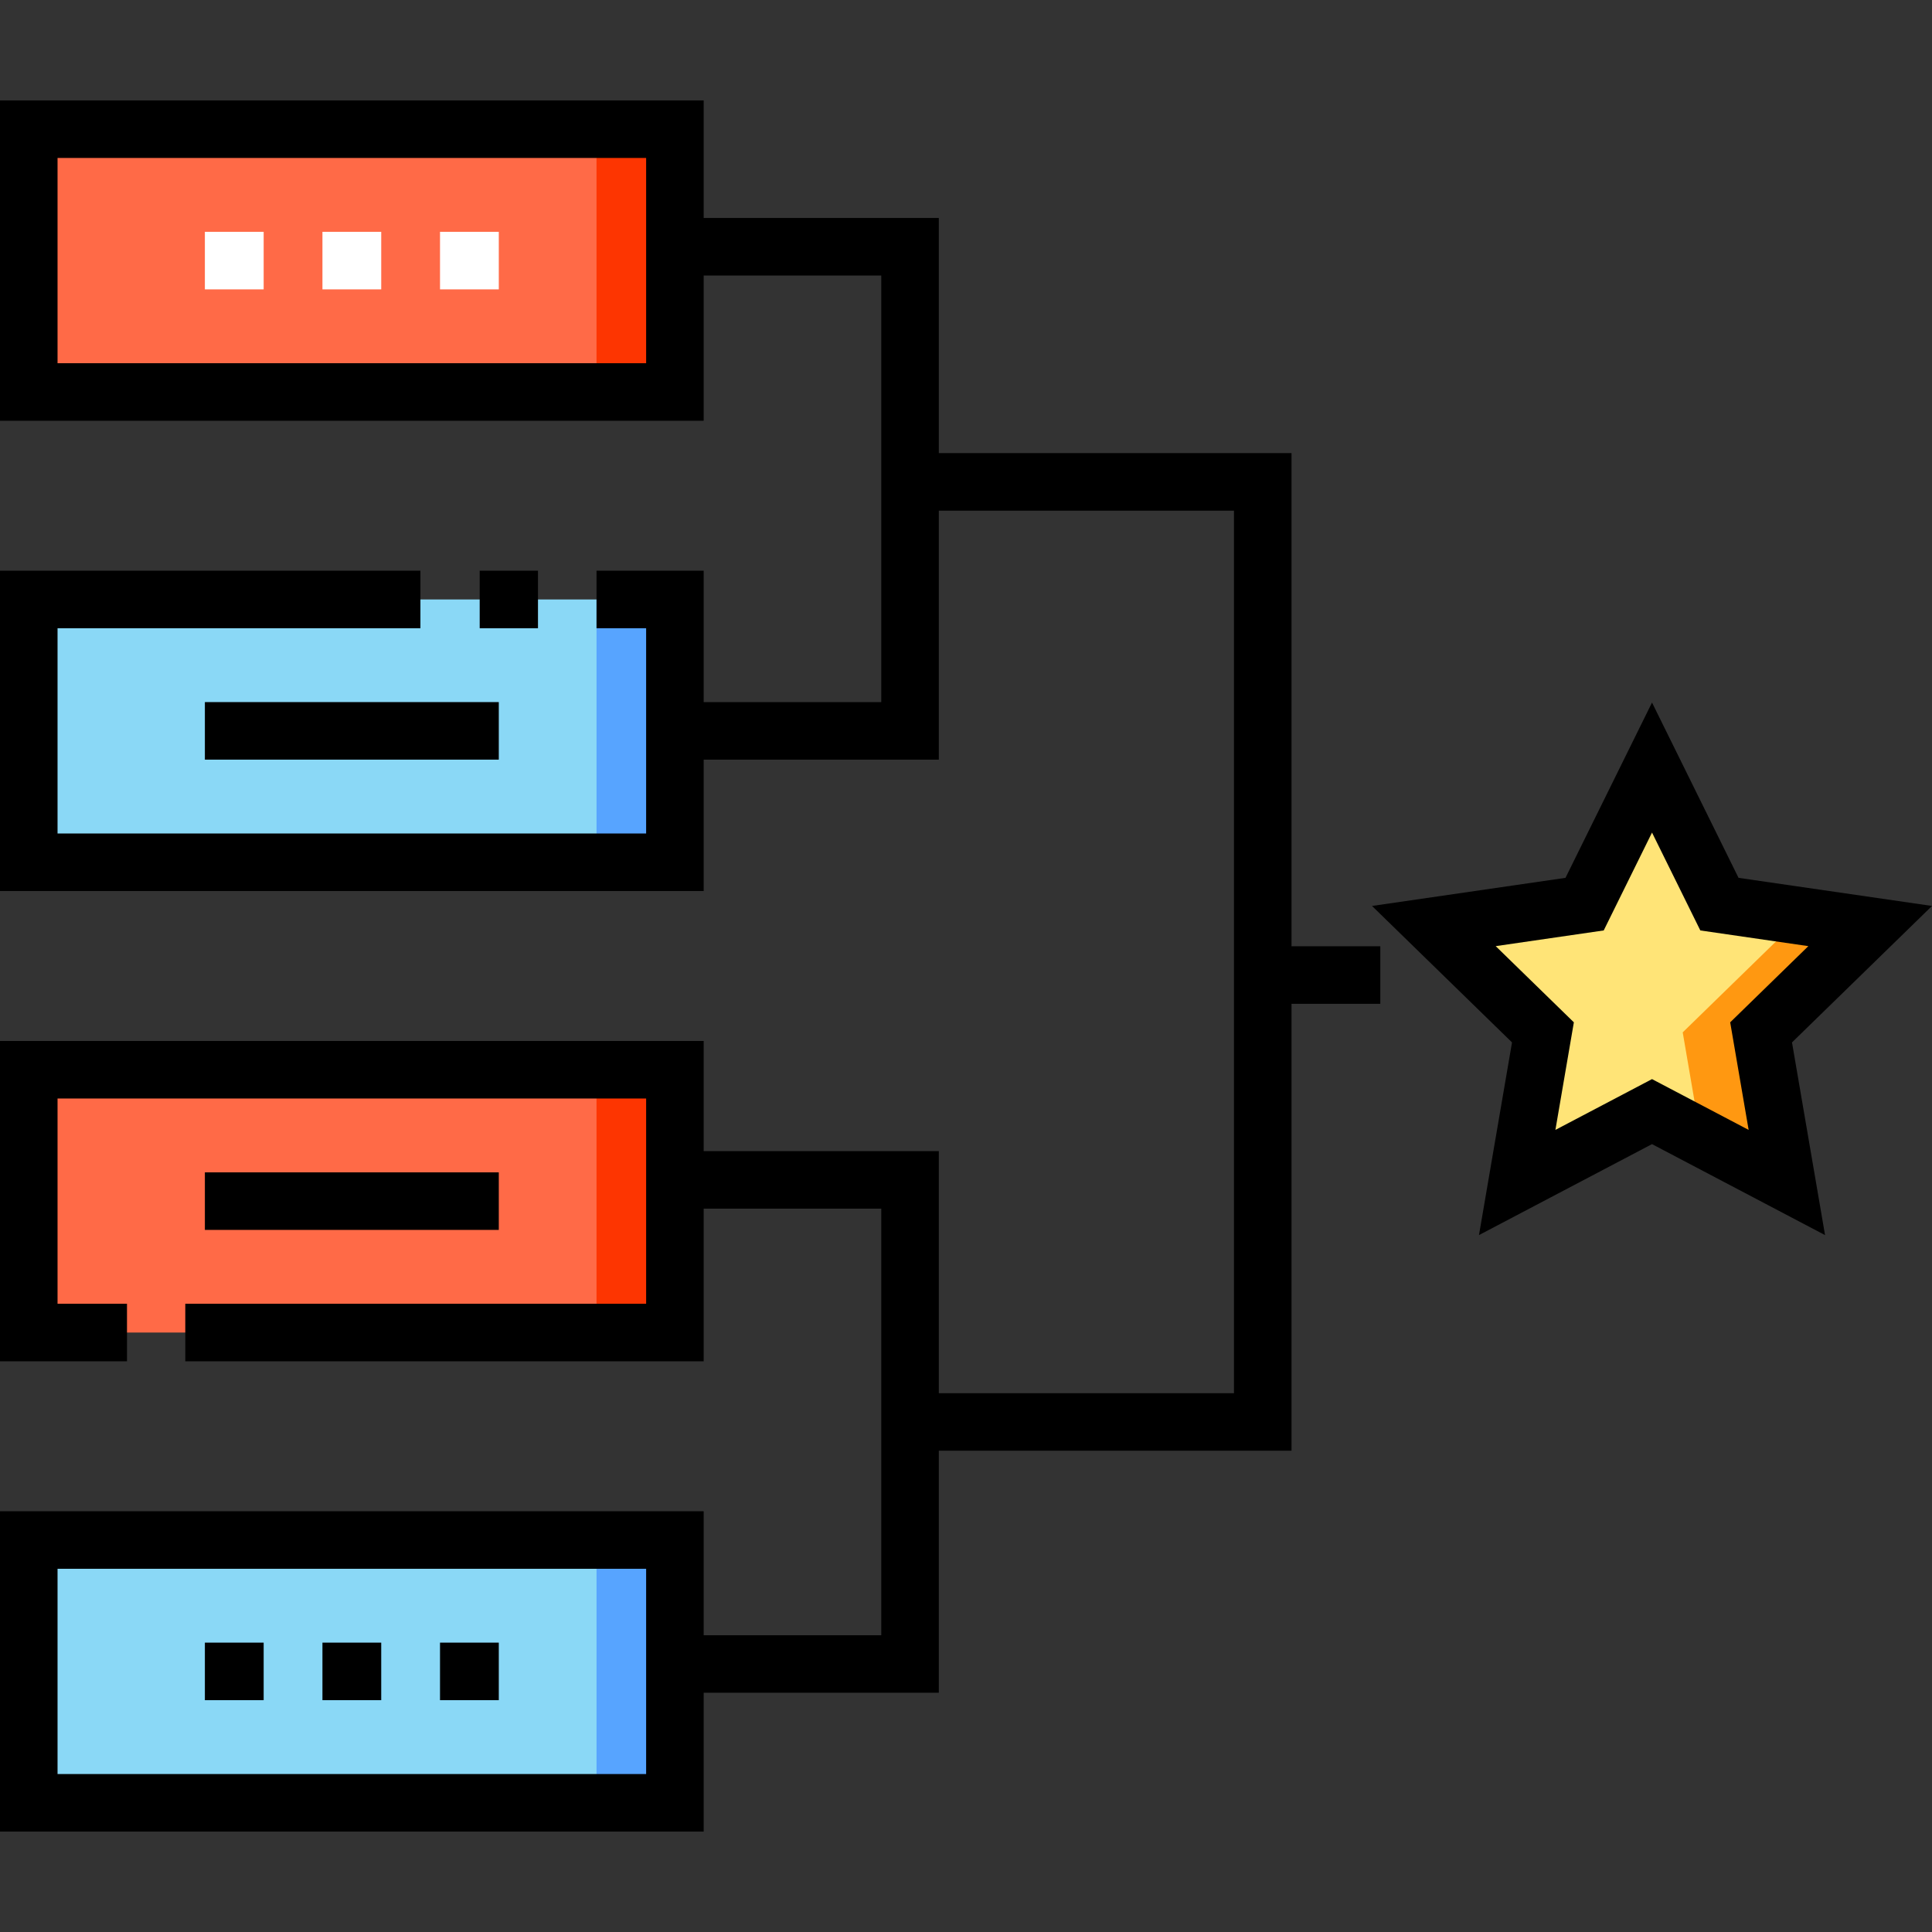 <svg id="Capa_1" enable-background="new 0 0 503.617 503.617" height="512" viewBox="0 0 503.617 503.617" width="512" xmlns="http://www.w3.org/2000/svg"><rect x="0" y="0" width="503.617" height="503.617" fill="#333333" stroke="none"/><g id="XMLID_3713_"><g id="XMLID_3543_"><path id="XMLID_3813_" d="m430.634 200.077 17.572 35.606 39.294 5.71-28.433 27.715 6.712 39.135-35.145-18.477-35.145 18.477 6.712-39.135-28.433-27.715 39.293-5.71z" fill="#ffe477"/><path id="XMLID_3841_" d="m487.5 241.393-37.223-5.409v2.969l16.792 2.44-28.433 27.715 4.687 27.329 22.456 11.806-6.712-39.135z" fill="#ff9811"/><path id="XMLID_3745_" d="m7.5 33.679h168.428v68.503h-168.428z" fill="#ff6a47"/><path id="XMLID_3818_" d="m155.497 33.679h20.431v68.503h-20.431z" fill="#fd3501"/><path id="XMLID_3739_" d="m7.5 156.264h168.428v68.503h-168.428z" fill="#8ad8f6"/><path id="XMLID_3815_" d="m155.497 156.264h20.431v68.503h-20.431z" fill="#57a4ff"/><path id="XMLID_3738_" d="m7.5 278.85h168.428v68.503h-168.428z" fill="#ff6a47"/><path id="XMLID_3817_" d="m155.497 278.85h20.431v68.503h-20.431z" fill="#fd3501"/><path id="XMLID_3736_" d="m7.5 401.436h168.428v68.503h-168.428z" fill="#8ad8f6"/><path id="XMLID_3816_" d="m155.497 406.139h20.431v68.503h-20.431z" fill="#57a4ff"/></g><g id="XMLID_3545_"><g id="XMLID_3733_" fill="#fff"><path id="XMLID_227_" d="m53.406 60.43h15.323v15h-15.323z"/><path id="XMLID_226_" d="m84.052 60.43h15.323v15h-15.323z"/><path id="XMLID_225_" d="m114.699 60.43h15.323v15h-15.323z"/></g><g id="XMLID_201_"><path id="XMLID_202_" d="m125.042 148.764h15.195v15h-15.195z"/><path id="XMLID_229_" d="m336.66 118.118h-91.939v-61.293h-61.293v-30.646h-183.428v83.502h183.428v-37.856h46.293v111.191h-46.293v-34.251h-27.93v15h12.93v53.503h-153.428v-53.503h94.591v-15h-109.591v83.503h183.428v-34.251h61.293v-64.898h76.939v230.044h-76.939v-63.095h-61.293v-28.718h-183.428v83.502h33.103v-15h-18.103v-53.502h153.428v53.502h-120.13v15h135.13v-39.786h46.293v111.19h-46.293v-32.321h-183.428v83.502h183.428v-36.182h61.293v-63.095h91.939v-116.5h23.146v-15h-23.146zm-168.232-23.437h-153.428v-53.502h153.428zm0 367.757h-153.428v-53.502h153.428z"/><path id="XMLID_233_" d="m503.617 236.156-50.431-7.328-22.553-45.698-22.553 45.698-50.431 7.328 36.492 35.57-8.615 50.227 45.106-23.714 45.106 23.714-8.614-50.227zm-72.983 45.137-25.185 13.24 4.811-28.042-20.375-19.86 28.157-4.092 12.592-25.514 12.592 25.514 28.157 4.092-20.374 19.86 4.81 28.043z"/><path id="XMLID_234_" d="m53.406 183.016h76.616v15h-76.616z"/><path id="XMLID_235_" d="m53.406 428.187h15.323v15h-15.323z"/><path id="XMLID_236_" d="m84.052 428.187h15.323v15h-15.323z"/><path id="XMLID_237_" d="m114.699 428.187h15.323v15h-15.323z"/><path id="XMLID_238_" d="m53.406 305.602h76.616v15h-76.616z"/></g></g></g></svg>